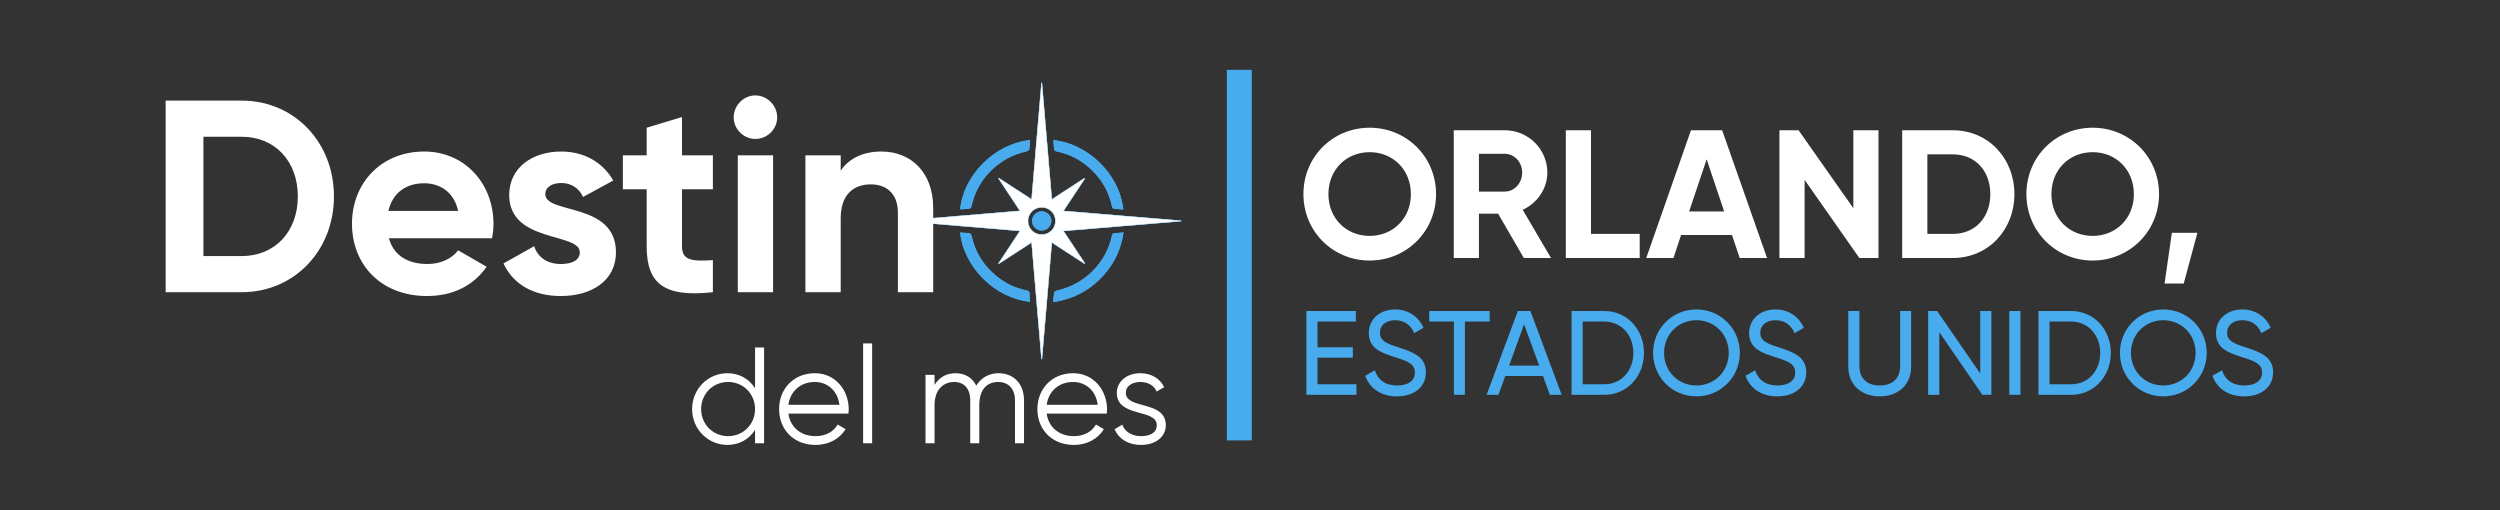 <svg width="877" height="179" viewBox="0 0 877 179" fill="none" xmlns="http://www.w3.org/2000/svg">
<rect x="0" y="0" width="877" height="179" fill="#333333" stroke="none"/>
<path d="M414.371 77.377C400.7 76.242 387.029 75.1 373.16 73.944C375.74 70.042 378.2 66.315 380.674 62.587C380.597 62.538 380.519 62.475 380.448 62.426C376.709 64.857 372.955 67.289 369.032 69.839C367.866 56.086 366.714 42.55 365.554 29C365.477 29 365.378 29.007 365.3 29.007C364.141 42.543 362.996 56.072 361.829 69.832C357.857 67.254 354.11 64.815 350.364 62.384C350.314 62.447 350.265 62.517 350.201 62.587C352.668 66.315 355.128 70.042 357.694 73.923C343.769 75.093 330.07 76.228 316.371 77.377C316.371 77.462 316.378 77.538 316.378 77.623C330.077 78.758 343.776 79.9 357.701 81.063C355.121 84.965 352.661 88.699 350.187 92.427C350.258 92.49 350.328 92.539 350.392 92.588C354.153 90.15 357.913 87.712 361.829 85.161C363.01 98.942 364.155 112.471 365.3 126C365.392 126 365.477 126 365.569 125.993C366.714 112.443 367.866 98.907 369.032 85.168C372.984 87.74 376.737 90.164 380.476 92.602L380.66 92.392C378.2 88.671 375.733 84.944 373.16 81.07C387.057 79.914 400.714 78.772 414.371 77.637V77.377ZM365.392 82.233C362.755 82.226 360.677 80.138 360.67 77.504C360.663 74.904 362.805 72.781 365.427 72.788C368.092 72.795 370.184 74.848 370.191 77.483C370.199 80.173 368.12 82.233 365.392 82.233Z" fill="white"/>
<path d="M361.355 105.864C349.169 104.666 338.099 93.884 336.813 81.553C337.831 81.63 338.75 81.728 339.669 81.749C340.39 81.763 340.687 82.043 340.849 82.765C342.114 88.573 345.133 93.323 349.791 97.037C352.838 99.468 356.287 101.093 360.118 101.878C360.818 102.018 361.165 102.263 361.165 103.027C361.15 103.973 361.278 104.912 361.355 105.864Z" fill="#47ABEE"/>
<path d="M361.363 49.136C361.271 50.292 361.256 51.35 361.066 52.38C361.009 52.674 360.486 53.017 360.125 53.094C355.347 54.159 351.205 56.373 347.727 59.792C344.221 63.232 341.902 67.345 340.87 72.13C340.68 73.005 340.326 73.3 339.471 73.286C338.658 73.272 337.838 73.391 337.025 73.447C336.983 73.447 336.933 73.419 336.884 73.384C336.87 73.377 336.855 73.363 336.841 73.356C337.965 61.684 348.604 50.502 361.363 49.136Z" fill="#47ABEE"/>
<path d="M394.062 73.489C392.882 73.391 391.722 73.342 390.584 73.16C390.365 73.125 390.132 72.599 390.061 72.263C388.973 67.373 386.626 63.162 383.014 59.673C379.6 56.366 375.556 54.152 370.87 53.171C370 52.989 369.682 52.639 369.696 51.784C369.711 50.943 369.576 50.102 369.499 49.164C381.183 50.236 392.655 60.647 394.062 73.489Z" fill="#47ABEE"/>
<path d="M394.133 81.539C393.334 87.109 391.15 91.943 387.531 96.126C382.809 101.591 376.836 104.855 369.478 105.997C369.577 104.729 369.598 103.664 369.789 102.635C369.845 102.34 370.375 102.004 370.743 101.92C375.606 100.848 379.791 98.55 383.297 95.068C386.782 91.607 389.022 87.445 390.062 82.674C390.196 82.043 390.408 81.777 391.079 81.77C392.034 81.756 392.988 81.63 394.133 81.539Z" fill="#47ABEE"/>
<path d="M368.827 77.483C368.848 79.29 367.3 80.852 365.462 80.873C363.624 80.894 362.048 79.36 362.041 77.546C362.041 77.076 362.133 76.635 362.31 76.221C362.394 76.018 362.493 75.822 362.614 75.64C363.207 74.743 364.232 74.154 365.399 74.133C366.318 74.126 367.173 74.498 367.795 75.121C367.88 75.191 367.95 75.275 368.021 75.353C368.509 75.934 368.813 76.677 368.827 77.483Z" fill="#47ABEE"/>
<path d="M357.705 81.013C343.795 79.851 330.111 78.71 316.427 77.576C316.426 77.55 316.425 77.524 316.424 77.498L316.424 77.498C316.423 77.473 316.422 77.448 316.421 77.423C322.767 76.891 329.112 76.362 335.481 75.831C342.845 75.217 350.239 74.6 357.698 73.973L357.782 73.966L357.736 73.896C356.78 72.45 355.839 71.025 354.907 69.615C353.343 67.248 351.805 64.92 350.264 62.592C350.301 62.549 350.334 62.506 350.364 62.466C350.368 62.461 350.371 62.456 350.375 62.451C352.254 63.67 354.132 64.891 356.039 66.13C357.923 67.354 359.834 68.597 361.802 69.874L361.872 69.919L361.879 69.836C362.003 68.37 362.127 66.906 362.251 65.444C363.288 53.207 364.311 41.135 365.346 29.056C365.373 29.056 365.401 29.055 365.428 29.053L365.429 29.053C365.456 29.052 365.483 29.051 365.509 29.051C366.666 42.585 367.817 56.106 368.982 69.843L368.989 69.926L369.059 69.881C371.003 68.617 372.906 67.382 374.786 66.162C376.69 64.927 378.57 63.707 380.447 62.487C380.464 62.499 380.481 62.512 380.5 62.526C380.534 62.551 380.569 62.577 380.605 62.602C378.729 65.428 376.861 68.255 374.942 71.159C374.34 72.07 373.732 72.988 373.119 73.917L373.072 73.987L373.156 73.994C376.797 74.298 380.425 74.6 384.042 74.902C394.188 75.748 404.254 76.588 414.321 77.423V77.591C406.995 78.199 399.67 78.81 392.307 79.424C385.959 79.954 379.583 80.485 373.156 81.02L373.072 81.027L373.119 81.097C375.684 84.961 378.144 88.678 380.597 92.387L380.467 92.536C378.412 91.196 376.353 89.861 374.258 88.502C372.554 87.397 370.826 86.276 369.059 85.126L368.989 85.081L368.982 85.164C368.662 88.935 368.343 92.691 368.025 96.436C367.185 106.32 366.352 116.13 365.522 125.946C365.463 125.949 365.406 125.95 365.346 125.95C364.202 112.436 363.058 98.922 361.879 85.157L361.872 85.074L361.802 85.119C357.896 87.663 354.145 90.095 350.394 92.527C350.385 92.52 350.376 92.513 350.367 92.506C350.329 92.478 350.291 92.45 350.253 92.418C351.91 89.922 353.56 87.423 355.244 84.872C356.068 83.626 356.899 82.367 357.743 81.09L357.789 81.02L357.705 81.013ZM365.392 82.283H365.392C368.147 82.283 370.249 80.201 370.241 77.482C370.234 74.82 368.119 72.745 365.427 72.738C362.778 72.731 360.613 74.876 360.62 77.504C360.627 80.165 362.727 82.276 365.392 82.283Z" fill="white" stroke="#47ABEE" stroke-width="0.1"/>
<path d="M361.355 105.864C349.169 104.666 338.099 93.884 336.813 81.553C337.831 81.63 338.75 81.728 339.669 81.749C340.39 81.763 340.687 82.043 340.849 82.765C342.114 88.573 345.133 93.323 349.791 97.037C352.838 99.468 356.287 101.093 360.118 101.878C360.818 102.018 361.165 102.263 361.165 103.027C361.15 103.973 361.278 104.912 361.355 105.864Z" fill="#47ABEE"/>
<path d="M361.363 49.136C361.271 50.292 361.256 51.35 361.066 52.38C361.009 52.674 360.486 53.017 360.125 53.094C355.347 54.159 351.205 56.373 347.727 59.792C344.221 63.232 341.902 67.345 340.87 72.13C340.68 73.005 340.326 73.3 339.471 73.286C338.658 73.272 337.838 73.391 337.025 73.447C336.983 73.447 336.933 73.419 336.884 73.384C336.87 73.377 336.855 73.363 336.841 73.356C337.965 61.684 348.604 50.502 361.363 49.136Z" fill="#47ABEE"/>
<path d="M394.062 73.489C392.882 73.391 391.722 73.342 390.584 73.16C390.365 73.125 390.132 72.599 390.061 72.263C388.973 67.373 386.626 63.162 383.014 59.673C379.6 56.366 375.556 54.152 370.87 53.171C370 52.989 369.682 52.639 369.696 51.784C369.711 50.943 369.576 50.102 369.499 49.164C381.183 50.236 392.655 60.647 394.062 73.489Z" fill="#47ABEE"/>
<path d="M394.133 81.539C393.334 87.109 391.15 91.943 387.531 96.126C382.809 101.591 376.836 104.855 369.478 105.997C369.577 104.729 369.598 103.664 369.789 102.635C369.845 102.34 370.375 102.004 370.743 101.92C375.606 100.848 379.791 98.55 383.297 95.068C386.782 91.607 389.022 87.445 390.062 82.674C390.196 82.043 390.408 81.777 391.079 81.77C392.034 81.756 392.988 81.63 394.133 81.539Z" fill="#47ABEE"/>
<path d="M368.827 77.483C368.848 79.29 367.3 80.852 365.462 80.873C363.624 80.894 362.048 79.36 362.041 77.546C362.041 77.076 362.133 76.635 362.31 76.221C362.394 76.018 362.493 75.822 362.614 75.64C363.207 74.743 364.232 74.154 365.399 74.133C366.318 74.126 367.173 74.498 367.795 75.121C367.88 75.191 367.95 75.275 368.021 75.353C368.509 75.934 368.813 76.677 368.827 77.483Z" fill="#47ABEE"/>
<path d="M84.799 35.3H58.111V102.5H84.799C103.327 102.5 117.151 87.812 117.151 68.9C117.151 49.988 103.327 35.3 84.799 35.3ZM84.799 89.828H71.359V47.972H84.799C96.415 47.972 104.479 56.516 104.479 68.9C104.479 81.284 96.415 89.828 84.799 89.828ZM136.436 83.588H172.628C172.916 81.956 173.108 80.324 173.108 78.5C173.108 64.388 163.028 53.156 148.82 53.156C133.748 53.156 123.476 64.196 123.476 78.5C123.476 92.804 133.652 103.844 149.78 103.844C158.996 103.844 166.196 100.1 170.708 93.572L160.724 87.812C158.612 90.596 154.772 92.612 149.972 92.612C143.444 92.612 138.164 89.924 136.436 83.588ZM136.244 73.988C137.684 67.844 142.196 64.292 148.82 64.292C154.004 64.292 159.188 67.076 160.724 73.988H136.244ZM191.302 68.132C191.302 65.54 193.798 64.196 196.87 64.196C200.422 64.196 203.11 66.02 204.55 69.092L215.11 63.332C211.366 56.708 204.646 53.156 196.87 53.156C186.982 53.156 178.63 58.628 178.63 68.42C178.63 85.316 203.398 81.476 203.398 88.484C203.398 91.268 200.71 92.612 196.774 92.612C191.974 92.612 188.71 90.308 187.366 86.372L176.614 92.42C180.07 99.812 187.174 103.844 196.774 103.844C207.046 103.844 216.07 98.852 216.07 88.484C216.07 70.82 191.302 75.236 191.302 68.132ZM250.084 66.404V54.5H239.236V41.06L226.852 44.804V54.5H218.5V66.404H226.852V86.372C226.852 99.332 232.708 104.42 250.084 102.5V91.268C242.98 91.652 239.236 91.556 239.236 86.372V66.404H250.084ZM264.96 48.74C269.184 48.74 272.64 45.284 272.64 41.156C272.64 37.028 269.184 33.476 264.96 33.476C260.832 33.476 257.376 37.028 257.376 41.156C257.376 45.284 260.832 48.74 264.96 48.74ZM258.816 102.5H271.2V54.5H258.816V102.5ZM309.223 53.156C302.791 53.156 297.799 55.556 294.919 59.876V54.5H282.535V102.5H294.919V76.58C294.919 68.228 299.431 64.676 305.479 64.676C311.047 64.676 314.983 68.036 314.983 74.564V102.5H327.367V73.028C327.367 60.26 319.399 53.156 309.223 53.156Z" fill="white"/>
<path d="M264.871 121.9V136.204C262.855 132.988 259.447 130.924 255.175 130.924C248.407 130.924 242.791 136.396 242.791 143.5C242.791 150.604 248.407 156.076 255.175 156.076C259.447 156.076 262.855 154.012 264.871 150.796V155.5H268.039V121.9H264.871ZM255.415 153.004C250.087 153.004 245.959 148.828 245.959 143.5C245.959 138.172 250.087 133.996 255.415 133.996C260.743 133.996 264.871 138.172 264.871 143.5C264.871 148.828 260.743 153.004 255.415 153.004ZM285.834 130.924C278.394 130.924 273.306 136.444 273.306 143.5C273.306 150.748 278.49 156.076 286.074 156.076C290.922 156.076 294.618 153.82 296.634 150.556L293.85 148.924C292.554 151.228 289.914 153.004 286.122 153.004C281.034 153.004 277.242 149.98 276.57 145.084H297.642C297.69 144.604 297.738 144.076 297.738 143.596C297.738 137.02 293.178 130.924 285.834 130.924ZM285.834 133.996C289.962 133.996 293.802 136.732 294.474 142.012H276.57C277.194 137.308 280.794 133.996 285.834 133.996ZM302.777 155.5H305.945V120.46H302.777V155.5ZM350.252 130.924C347.18 130.924 344.252 132.316 342.476 135.292C341.132 132.508 338.54 130.924 335.18 130.924C332.3 130.924 329.708 132.076 327.836 135.004V131.5H324.668V155.5H327.836V142.204C327.836 136.252 331.292 133.996 334.748 133.996C338.156 133.996 340.364 136.252 340.364 140.524V155.5H343.532V142.204C343.532 136.252 346.508 133.996 350.204 133.996C353.612 133.996 356.06 136.252 356.06 140.524V155.5H359.228V140.524C359.228 134.524 355.532 130.924 350.252 130.924ZM376.444 130.924C369.004 130.924 363.916 136.444 363.916 143.5C363.916 150.748 369.1 156.076 376.684 156.076C381.532 156.076 385.228 153.82 387.244 150.556L384.46 148.924C383.164 151.228 380.524 153.004 376.732 153.004C371.644 153.004 367.852 149.98 367.18 145.084H388.252C388.3 144.604 388.348 144.076 388.348 143.596C388.348 137.02 383.788 130.924 376.444 130.924ZM376.444 133.996C380.572 133.996 384.412 136.732 385.084 142.012H367.18C367.804 137.308 371.404 133.996 376.444 133.996ZM394.945 137.788C394.945 135.196 397.489 133.996 399.985 133.996C402.289 133.996 404.737 134.908 405.745 137.356L408.385 135.82C406.993 132.844 403.921 130.924 399.985 130.924C395.185 130.924 391.777 133.948 391.777 137.788C391.777 146.62 405.793 143.212 405.793 149.164C405.793 151.996 403.105 153.004 400.273 153.004C397.057 153.004 394.561 151.42 393.697 148.972L391.009 150.556C392.209 153.628 395.473 156.076 400.273 156.076C405.409 156.076 408.961 153.244 408.961 149.164C408.961 140.332 394.945 143.74 394.945 137.788Z" fill="white"/>
<rect x="430.371" y="24.5" width="8.759" height="130" fill="#47ABEE"/>
<path d="M480.473 91.396C493.401 91.396 503.769 81.156 503.769 68.1C503.769 54.98 493.401 44.804 480.473 44.804C467.545 44.804 457.241 54.98 457.241 68.1C457.241 81.156 467.545 91.396 480.473 91.396ZM480.473 82.756C472.345 82.756 466.009 76.676 466.009 68.1C466.009 59.46 472.345 53.38 480.473 53.38C488.601 53.38 494.937 59.46 494.937 68.1C494.937 76.676 488.601 82.756 480.473 82.756ZM534.553 90.5H544.089L534.169 73.604C539.289 71.236 542.809 66.18 542.809 60.548C542.809 52.356 536.153 45.7 527.897 45.7H509.977V90.5H518.809V74.948H525.529L534.553 90.5ZM518.809 53.956H527.897C531.225 53.956 533.977 56.836 533.977 60.548C533.977 64.26 531.225 67.204 527.897 67.204H518.809V53.956ZM558.121 82.052V45.7H549.289V90.5H575.209V82.052H558.121ZM610.277 90.5H619.877L604.133 45.7H593.189L577.509 90.5H587.045L589.733 82.436H607.589L610.277 90.5ZM592.549 74.18L598.693 55.876L604.837 74.18H592.549ZM650.147 45.7V73.028L630.947 45.7H624.227V90.5H633.059V63.108L652.259 90.5H658.979V45.7H650.147ZM685.081 45.7H667.289V90.5H685.081C697.433 90.5 706.649 80.708 706.649 68.1C706.649 55.492 697.433 45.7 685.081 45.7ZM685.081 82.052H676.121V54.148H685.081C692.825 54.148 698.201 59.844 698.201 68.1C698.201 76.356 692.825 82.052 685.081 82.052ZM734.098 91.396C747.026 91.396 757.394 81.156 757.394 68.1C757.394 54.98 747.026 44.804 734.098 44.804C721.17 44.804 710.866 54.98 710.866 68.1C710.866 81.156 721.17 91.396 734.098 91.396ZM734.098 82.756C725.97 82.756 719.634 76.676 719.634 68.1C719.634 59.46 725.97 53.38 734.098 53.38C742.226 53.38 748.562 59.46 748.562 68.1C748.562 76.676 742.226 82.756 734.098 82.756ZM770.848 81.668H761.888L759.328 99.46H766.048L770.848 81.668Z" fill="white"/>
<path d="M462.185 134.804V125.48H474.575V121.826H462.185V112.796H475.625V109.1H458.279V138.5H475.835V134.804H462.185ZM490.043 139.046C496.049 139.046 500.207 135.77 500.207 130.604C500.207 124.934 495.377 123.422 490.253 121.742C486.137 120.44 484.079 119.432 484.079 116.702C484.079 114.014 486.263 112.334 489.413 112.334C492.983 112.334 495.041 114.35 496.091 116.87L499.367 114.98C497.729 111.284 494.243 108.554 489.413 108.554C484.499 108.554 480.173 111.578 480.173 116.87C480.173 122.33 484.709 123.8 489.413 125.312C493.739 126.656 496.343 127.664 496.343 130.688C496.343 133.334 494.285 135.224 490.127 135.224C485.843 135.224 483.323 133.124 482.273 129.89L478.913 131.822C480.467 136.232 484.457 139.046 490.043 139.046ZM522.582 109.1H501.372V112.796H510.024V138.5H513.888V112.796H522.582V109.1ZM543.677 138.5H547.835L536.873 109.1H532.463L521.501 138.5H525.659L528.053 131.906H541.283L543.677 138.5ZM529.397 128.252L534.647 113.762L539.939 128.252H529.397ZM562.769 109.1H551.303V138.5H562.769C570.875 138.5 576.713 131.948 576.713 123.8C576.713 115.652 570.875 109.1 562.769 109.1ZM562.769 134.804H555.209V112.796H562.769C568.817 112.796 572.975 117.584 572.975 123.8C572.975 130.016 568.817 134.804 562.769 134.804ZM595.099 139.046C603.625 139.046 610.345 132.242 610.345 123.8C610.345 115.316 603.625 108.554 595.099 108.554C586.573 108.554 579.895 115.316 579.895 123.8C579.895 132.242 586.573 139.046 595.099 139.046ZM595.099 135.224C588.673 135.224 583.759 130.226 583.759 123.8C583.759 117.332 588.673 112.334 595.099 112.334C601.525 112.334 606.439 117.332 606.439 123.8C606.439 130.226 601.525 135.224 595.099 135.224ZM623.467 139.046C629.473 139.046 633.631 135.77 633.631 130.604C633.631 124.934 628.801 123.422 623.677 121.742C619.561 120.44 617.503 119.432 617.503 116.702C617.503 114.014 619.687 112.334 622.837 112.334C626.407 112.334 628.465 114.35 629.515 116.87L632.791 114.98C631.153 111.284 627.667 108.554 622.837 108.554C617.923 108.554 613.597 111.578 613.597 116.87C613.597 122.33 618.133 123.8 622.837 125.312C627.163 126.656 629.767 127.664 629.767 130.688C629.767 133.334 627.709 135.224 623.551 135.224C619.267 135.224 616.747 133.124 615.697 129.89L612.337 131.822C613.891 136.232 617.881 139.046 623.467 139.046ZM659.424 139.046C665.85 139.046 670.428 135.014 670.428 128.63V109.1H666.564V128.462C666.564 132.536 664.128 135.224 659.424 135.224C654.72 135.224 652.284 132.536 652.284 128.462V109.1H648.378V128.63C648.378 135.014 652.998 139.046 659.424 139.046ZM694.67 109.1V131.024L679.55 109.1H676.4V138.5H680.306V116.534L695.426 138.5H698.576V109.1H694.67ZM704.865 109.1V138.5H708.771V109.1H704.865ZM726.544 109.1H715.078V138.5H726.544C734.65 138.5 740.488 131.948 740.488 123.8C740.488 115.652 734.65 109.1 726.544 109.1ZM726.544 134.804H718.984V112.796H726.544C732.592 112.796 736.75 117.584 736.75 123.8C736.75 130.016 732.592 134.804 726.544 134.804ZM758.875 139.046C767.401 139.046 774.121 132.242 774.121 123.8C774.121 115.316 767.401 108.554 758.875 108.554C750.349 108.554 743.671 115.316 743.671 123.8C743.671 132.242 750.349 139.046 758.875 139.046ZM758.875 135.224C752.449 135.224 747.535 130.226 747.535 123.8C747.535 117.332 752.449 112.334 758.875 112.334C765.301 112.334 770.215 117.332 770.215 123.8C770.215 130.226 765.301 135.224 758.875 135.224ZM787.242 139.046C793.248 139.046 797.406 135.77 797.406 130.604C797.406 124.934 792.576 123.422 787.452 121.742C783.336 120.44 781.278 119.432 781.278 116.702C781.278 114.014 783.462 112.334 786.612 112.334C790.182 112.334 792.24 114.35 793.29 116.87L796.566 114.98C794.928 111.284 791.442 108.554 786.612 108.554C781.698 108.554 777.372 111.578 777.372 116.87C777.372 122.33 781.908 123.8 786.612 125.312C790.938 126.656 793.542 127.664 793.542 130.688C793.542 133.334 791.484 135.224 787.326 135.224C783.042 135.224 780.522 133.124 779.472 129.89L776.112 131.822C777.666 136.232 781.656 139.046 787.242 139.046Z" fill="#47ABEE"/>
</svg>
